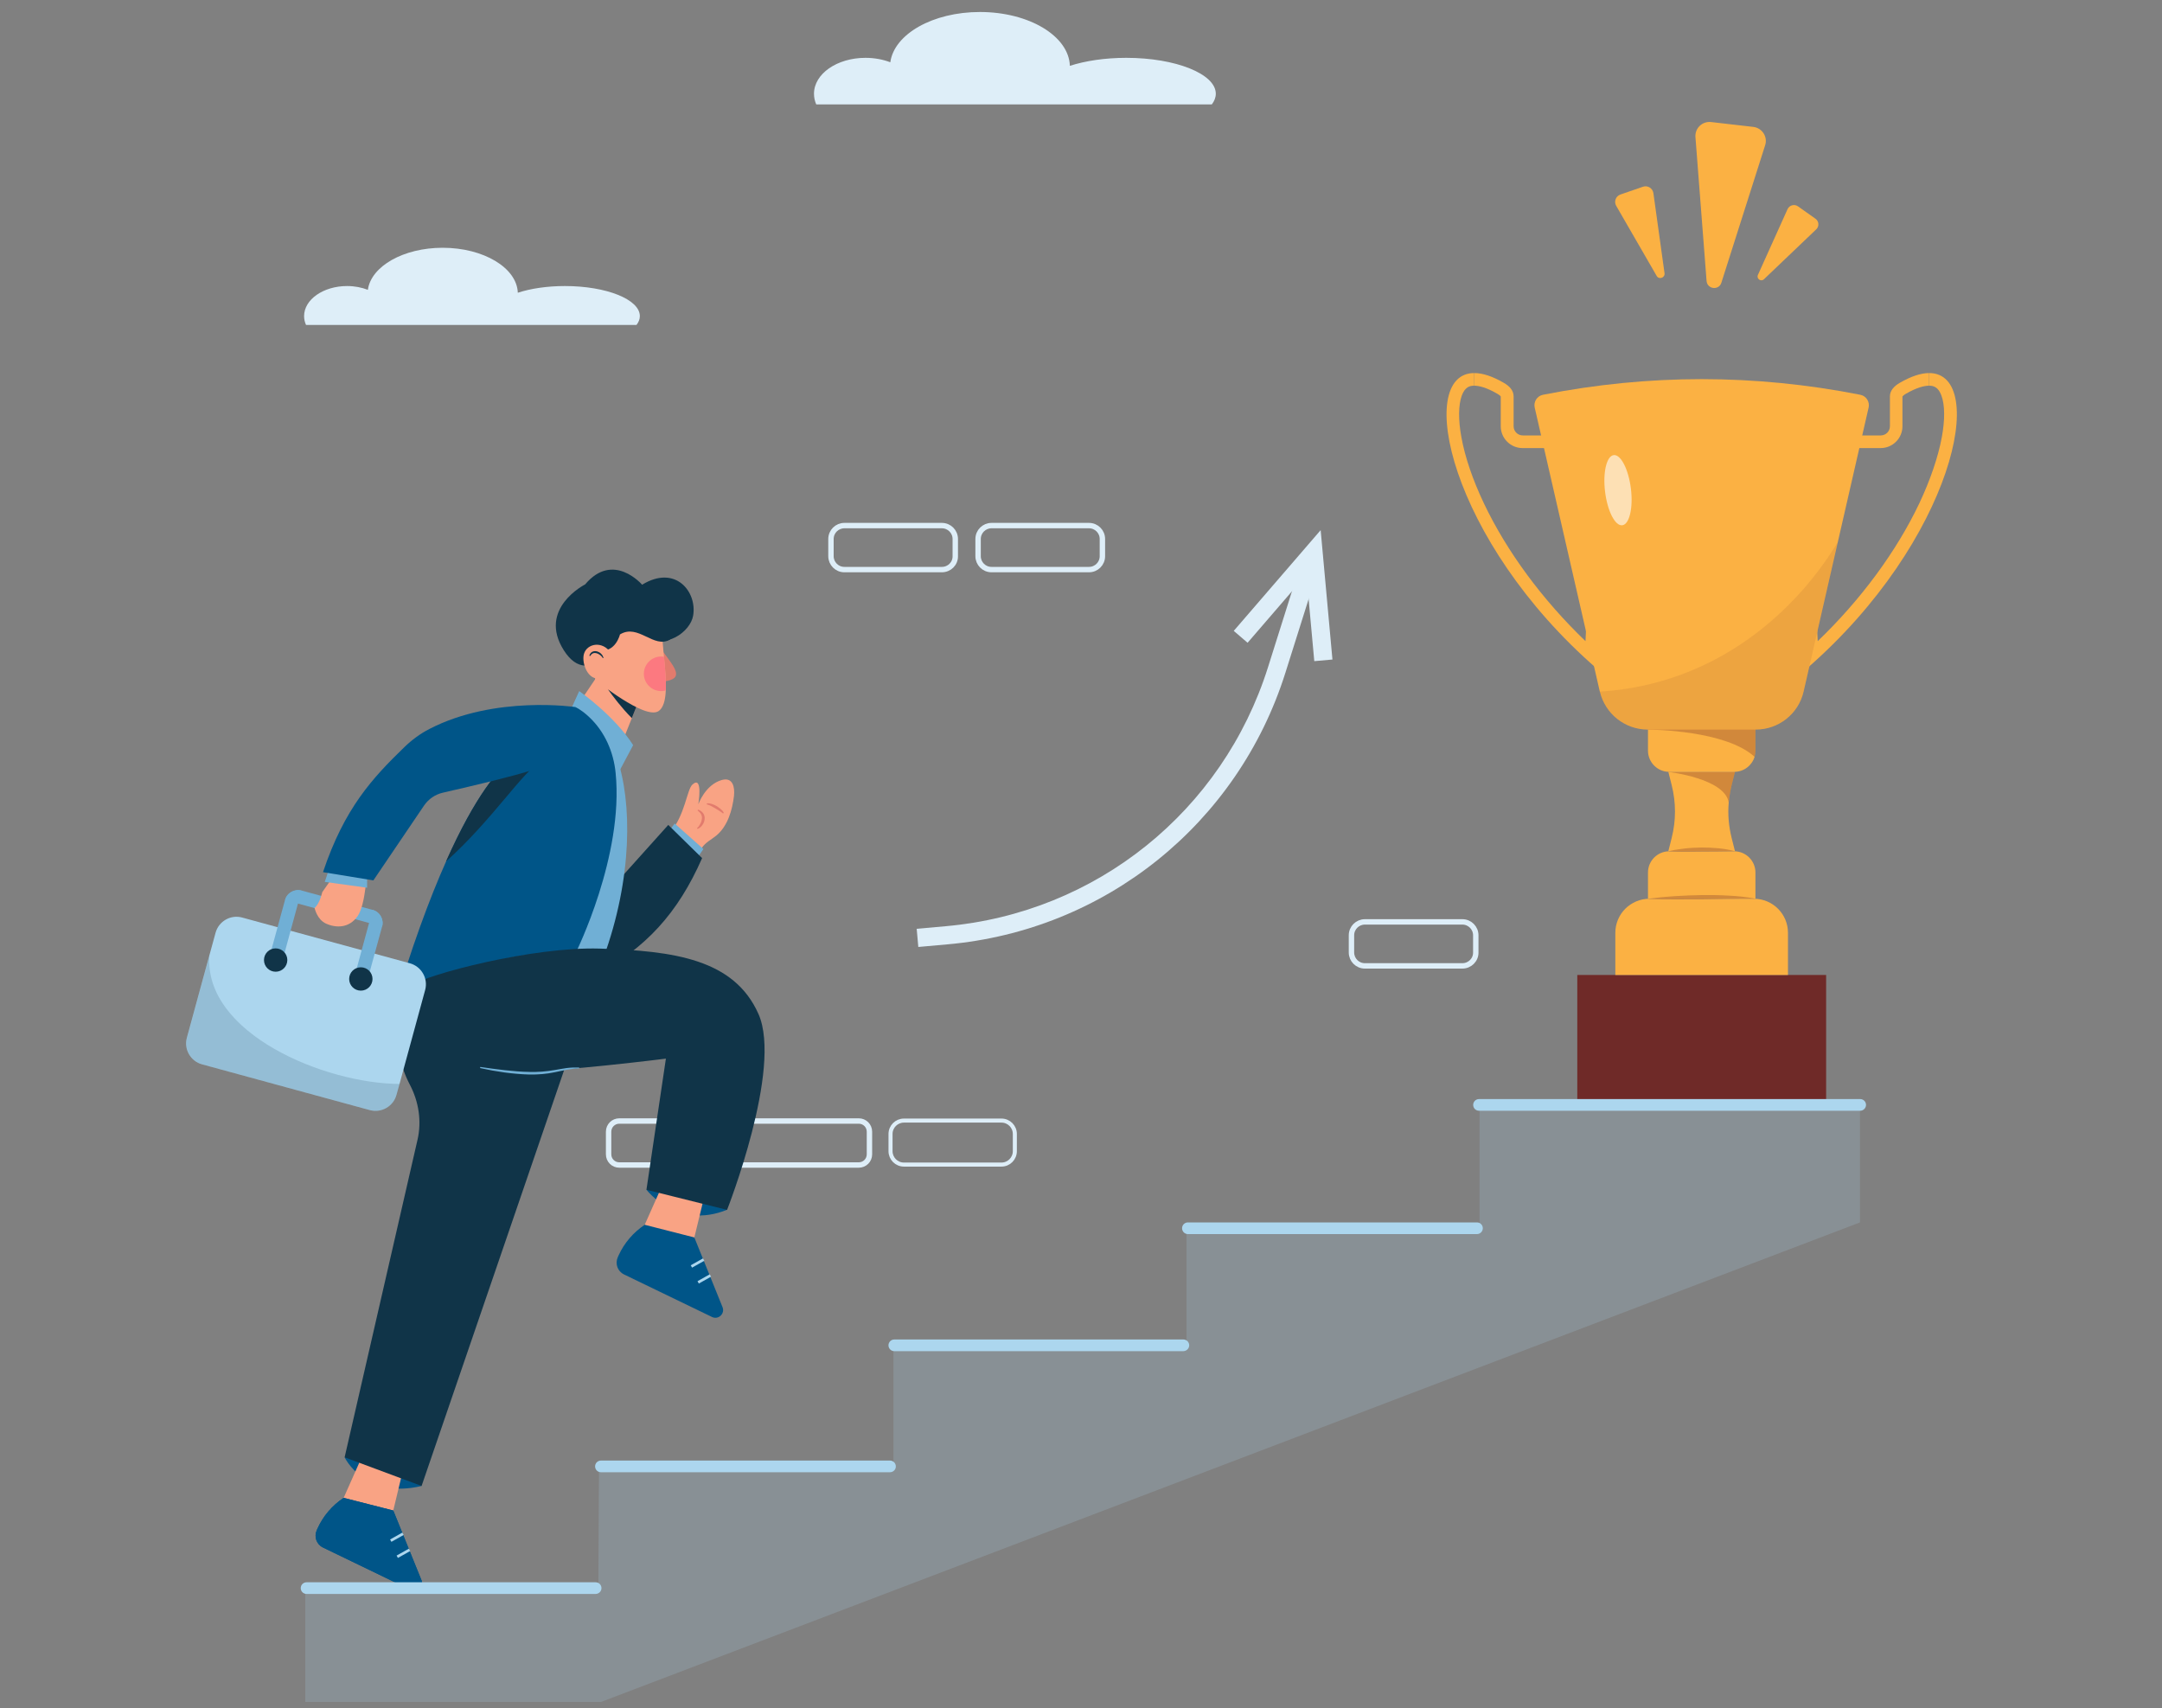 <?xml version="1.0" encoding="utf-8"?>
<!-- Generator: Adobe Illustrator 27.3.1, SVG Export Plug-In . SVG Version: 6.00 Build 0)  -->
<svg version="1.1" id="Layer_1" xmlns="http://www.w3.org/2000/svg" xmlns:xlink="http://www.w3.org/1999/xlink" x="0px" y="0px"
	 viewBox="0 0 2000 1580.1" style="enable-background:new 0 0 2000 1580.1;" xml:space="preserve">
<rect x="0" y="0" width="2000" height="1580.1" fill="#808080" stroke="none"/>
<style type="text/css">
	.st0{fill:none;stroke:#DEEEF8;stroke-width:5;stroke-miterlimit:10;}
	.st1{fill:none;stroke:#DEEEF8;stroke-width:3.75;stroke-miterlimit:10;}
	.st2{fill:#FBB143;}
	.st3{fill:#6F2A28;}
	.st4{opacity:0.3;fill:#6F2A28;enable-background:new    ;}
	.st5{opacity:0.6;fill:#FFFFFF;enable-background:new    ;}
	.st6{opacity:0.1;fill:#6F2A28;enable-background:new    ;}
	.st7{opacity:0.3;}
	.st8{fill:#103448;}
	.st9{fill:#E27B6D;}
	.st10{fill:#F9A384;}
	.st11{fill:#FC7980;}
	.st12{fill:#70AFD5;}
	.st13{fill:#005588;}
	.st14{fill:#ACD6EE;}
	.st15{opacity:0.15;fill:#103448;enable-background:new    ;}
	.st16{opacity:0.2;fill:#ACD6EE;enable-background:new    ;}
	.st17{fill:#DEEEF8;}
</style>
<g>
	<g>
		<path class="st0" d="M794.4,1077.7H572.9c-5.5,0-9.9-4.4-9.9-9.9v-20.9c0-5.5,4.4-9.9,9.9-9.9h221.5c5.5,0,9.9,4.4,9.9,9.9v20.9
			C804.3,1073.3,799.9,1077.7,794.4,1077.7z"/>
		<path class="st1" d="M926.4,1077.3h-90.2c-6.9,0-12.4-5.6-12.4-12.4V1049c0-6.9,5.6-12.4,12.4-12.4h90.2c6.9,0,12.4,5.6,12.4,12.4
			v15.9C938.8,1071.7,933.3,1077.3,926.4,1077.3z"/>
		<path class="st0" d="M871.3,526.9h-90.2c-6.9,0-12.4-5.6-12.4-12.4v-15.9c0-6.9,5.6-12.4,12.4-12.4h90.2c6.9,0,12.4,5.6,12.4,12.4
			v15.9C883.8,521.4,878.2,526.9,871.3,526.9z"/>
		<path class="st0" d="M1007.4,526.9h-90.2c-6.9,0-12.4-5.6-12.4-12.4v-15.9c0-6.9,5.6-12.4,12.4-12.4h90.2
			c6.9,0,12.4,5.6,12.4,12.4v15.9C1019.8,521.4,1014.2,526.9,1007.4,526.9z"/>
		<path class="st0" d="M1352.8,893.5h-90.2c-6.9,0-12.4-5.6-12.4-12.4v-15.9c0-6.9,5.6-12.4,12.4-12.4h90.2
			c6.9,0,12.4,5.6,12.4,12.4v15.9C1365.3,887.9,1359.7,893.5,1352.8,893.5z"/>
	</g>
	<g>
		<path class="st2" d="M1784.6,345.1v11.7c3.9,0,8.4,1.1,11.3,9c3.3,8.7,3.4,22.5,0.4,38.7c-3.4,18.3-10.6,39.4-20.8,61.1
			c-21.2,44.6-54.1,89.2-94,127.5l-5.9-130.4l34.8-48.2h29.3c11.2,0,20.2-9.1,20.2-20.2v-27.5c0.2-0.3,0.9-1.2,3.1-2.5
			c10.7-6.2,17.6-7.5,21.4-7.5v-11.7 M1784.6,345.1c-7.5,0-16.6,2.9-27.3,9.1c-4.9,2.9-9,6.9-9,12.5v27.6c0,4.7-3.8,8.5-8.5,8.5
			h-35.3l-40.7,56.4l7.2,159.6C1807.6,500.1,1839.8,345.1,1784.6,345.1L1784.6,345.1z"/>
		<path class="st2" d="M1363.8,345.1v11.7c3.9,0,10.8,1.3,21.4,7.5c2.2,1.3,3,2.2,3.1,2.5v27.5c0,11.2,9.1,20.2,20.2,20.2h29.3
			l34.8,48.2l-5.9,130.4c-39.9-38.3-72.8-82.9-94-127.5c-10.3-21.7-17.5-42.8-20.8-61.1c-3-16.3-2.8-30,0.4-38.7c3-7.9,7.4-9,11.3-9
			v-11.7 M1363.8,345.1c-55.2,0-23.1,155,113.7,273.7l7.2-159.6l-40.7-56.4h-35.3c-4.7,0-8.5-3.8-8.5-8.5v-27.6
			c0-5.7-4.1-9.7-9-12.5C1380.4,347.9,1371.3,345.1,1363.8,345.1L1363.8,345.1z"/>
		<rect x="1459.1" y="901.9" class="st3" width="230.2" height="119.4"/>
		<path class="st2" d="M1654,901.9h-159.7v-39c0-17.4,14.1-31.5,31.5-31.5h96.7c17.4,0,31.5,14.1,31.5,31.5V901.9z"/>
		<path class="st2" d="M1623.9,831.4h-99.4v-24.3c0-10.8,8.8-19.6,19.6-19.6h60.2c10.8,0,19.6,8.8,19.6,19.6L1623.9,831.4
			L1623.9,831.4z"/>
		<path class="st2" d="M1601.9,775.2l3.1,12.3h-61.7l3.1-12.3c4.1-16.3,4.1-32.7,0-49l-3.1-12.3h61.7l-3.1,12.3
			c-1.3,5.4-2.2,10.8-2.7,16.2C1598.2,753.3,1599.2,764.3,1601.9,775.2z"/>
		<path class="st4" d="M1605,714l-3.1,12.3c-1.3,5.4-2.2,10.8-2.7,16.2c-3.4-22.5-55.8-28.4-55.8-28.4L1605,714L1605,714z"/>
		<path class="st2" d="M1623.9,670.1v24.2c0,2-0.3,3.9-0.8,5.8c-2.4,8-9.9,13.9-18.8,13.9h-60.2c-10.8,0-19.6-8.8-19.6-19.6v-24.2
			h99.4V670.1z"/>
		<path class="st4" d="M1623.9,670.1v24.2c0,2-0.3,3.9-0.8,5.8c-26.6-24.4-94-25.1-98.6-25.2v-4.8H1623.9z"/>
		<path class="st2" d="M1728.6,377l-28.5,124.5l-31.6,138.1c-4.7,20.7-23.1,35.3-44.3,35.3h-99.9c-21.1,0-39.4-14.5-44.3-35.1
			c0-0.1,0-0.1-0.1-0.2L1419.7,377c-1.2-5.3,2.2-10.7,7.6-11.8c97.9-19.3,195.8-19.3,293.7,0C1726.4,366.3,1729.8,371.7,1728.6,377z
			"/>
		<path class="st5" d="M1508.7,452c2.2,17.9-1.4,33.1-8,33.9s-13.7-13.1-15.9-31c-2.2-17.9,1.4-33.1,8-33.9
			C1499.3,420.2,1506.5,434.1,1508.7,452z"/>
		<path class="st6" d="M1700.1,501.5l-31.6,138.1c-4.7,20.7-23.1,35.3-44.3,35.3h-99.9c-21.1,0-39.4-14.5-44.3-35.1
			C1589.8,632.9,1662.8,563.2,1700.1,501.5z"/>
		<g class="st7">
			<path class="st3" d="M1543.3,787.5c5.1-1.3,10.2-2,15.3-2.6c5.1-0.6,10.3-0.8,15.5-0.9c10.3,0,20.8,0.7,30.8,3.4
				c-5.2,0.1-10.3,0.1-15.4,0.2l-15.4,0.1C1564,787.9,1553.7,788,1543.3,787.5z"/>
		</g>
		<g class="st7">
			<path class="st3" d="M1524.5,831.4c16.5-2.2,33.1-3.1,49.7-3.4c8.3-0.1,16.6,0,24.9,0.5c8.3,0.4,16.6,1.2,24.8,2.9
				c-8.3-0.3-16.6-0.1-24.9,0l-24.8,0.4C1557.6,831.9,1541.1,832.1,1524.5,831.4z"/>
		</g>
		<g>
			<path class="st2" d="M1529.5,178.6l10.3,74.1c0.6,4.3-5.2,6.3-7.3,2.5l-37.4-64.8c-2.3-4-0.4-9,4-10.5l20.9-7.2
				C1524.2,171.3,1528.8,174.1,1529.5,178.6z"/>
			<path class="st2" d="M1632.9,134.3l-40.5,127.2c-2.3,7.4-13.1,6.1-13.7-1.6l-10.3-133.1c-0.6-8.2,6.3-14.8,14.5-13.9l39.1,4.5
				C1630.1,118.4,1635.4,126.5,1632.9,134.3z"/>
			<path class="st2" d="M1680.1,212.2l-48.3,46.1c-2.8,2.7-7.2-0.5-5.6-4l27.4-60.8c1.7-3.7,6.3-5,9.7-2.6l16.1,11.4
				C1682.7,204.6,1683.1,209.4,1680.1,212.2z"/>
		</g>
	</g>
	<g>
		<g>
			<path class="st8" d="M594,588.3c21.7,13.5,44.7-4,47.2-18.8c3.8-22.1-16.4-47.5-47.2-28.6c0,0-26.7-31.2-52.7-0.3
				c0,0-44.3,22.3-19.7,61c24.5,38.6,55.4-14,55.4-14L594,588.3z"/>
			<path class="st9" d="M609.7,598c11.9,15.9,17.1,22.2,15.4,27.2c-1.7,5-13.5,5.4-13.5,5.4L609.7,598z"/>
			<polygon class="st10" points="591.3,647.3 584.5,664.3 558.2,730 515.8,679.8 555.8,620.6 579.7,638.6 			"/>
			<path class="st8" d="M591.3,647.3l-6.8,17c-9.3-9.2-18.3-21.2-22-26.5l17.2,0.8L591.3,647.3z"/>
			<path class="st10" d="M615.9,638.7c-0.4,9-2.2,15.9-6.5,19c-12.6,8.9-58.8-29-58.8-29l-3.2-53.4l64.9,4.6
				c0.1,8.6,1,18.2,1.9,27.8C615.3,618.8,616.3,629.8,615.9,638.7z"/>
			<path class="st8" d="M553.5,601.5c15.9,3,20-14.6,20-14.6c17-10.4,31.1,13.6,46.4,4.7l2.4-30.7l-67.3-3.4l-24.3,15.6l6.9,18.8
				L553.5,601.5z"/>
			<path class="st10" d="M563.5,601.9c-8.5-9.7-22.4-5.6-23.7,4.9s7.3,28,21.3,17.8L563.5,601.9z"/>
			<path class="st11" d="M615.9,638.7c-1.3,0.4-2.8,0.6-4.3,0.6c-8.8,0-16-7.2-16-16s7.2-16,16-16c0.9,0,1.8,0.1,2.7,0.2
				C615.3,618.8,616.3,629.8,615.9,638.7z"/>
			<path class="st8" d="M557.6,608.8c-0.5-1.1-1.4-2.1-2.4-2.8s-2.1-1.4-3.3-1.7s-2.3-0.4-3.4,0.1c-1,0.4-1.9,1.4-2.6,2.5l-0.7-0.3
				c0.3-1.4,1.2-2.8,2.6-3.6c1.4-0.8,3.2-0.8,4.6-0.4c1.5,0.5,2.8,1.2,3.8,2.3c1,1,1.9,2.4,2,3.9H557.6z"/>
		</g>
		<g>
			<path class="st10" d="M619.9,770.1c14-16.3,15.4-39.6,20.7-44.4c9.9-8.9,5.4,18.3,5.4,18.3s6.4-18.3,21.9-22.5
				c10.1-2.7,11.9,6.7,11.1,14.6c-1.5,13.1-5.8,28.1-16.3,36.8c-4.5,3.7-10.3,6.5-13.5,11.5c-1.8,2.8-3.4,6.1-4.3,9.3L619.9,770.1z"
				/>
			<polygon class="st12" points="617.6,770.6 624.1,761.8 650.7,785.4 643.3,796.1 			"/>
			<path class="st8" d="M533.8,857.1l84.4-94l31.3,30.7c-22.4,50.9-52.1,83.6-99.6,108.6L533.8,857.1z"/>
			<path class="st9" d="M653.8,743.2c1.7-0.3,3.3,0.1,4.8,0.5c1.5,0.5,2.9,1.2,4.2,1.9c1.3,0.8,2.6,1.7,3.8,2.7c1.2,1.1,2.3,2,3,3.8
				l-0.9,0.3c-0.8-0.8-2.3-1.6-3.4-2.4c-1.2-0.8-2.5-1.5-3.7-2.3c-1.2-0.7-2.5-1.4-3.8-2.1c-1.3-0.6-2.6-1.2-3.9-1.5L653.8,743.2z"
				/>
			<path class="st9" d="M645.8,748.9c1.7,0.7,3.4,1.6,4.6,3.3c1.2,1.6,1.7,3.8,1.4,5.8c-0.2,2-1,3.8-2.1,5.3s-2.5,2.9-4.5,3.5
				l-0.3-0.9c1.2-0.9,2.2-2.4,2.9-3.8c0.8-1.4,1.3-3,1.5-4.5s0-3-0.7-4.3c-0.7-1.4-2-2.4-3.3-3.6L645.8,748.9z"/>
		</g>
		<path class="st12" d="M353.5,857.1l-89.8-24.5l0,0c1.8-6.7,8.7-10.6,15.3-8.8l65.7,17.9C351.3,843.5,355.3,850.4,353.5,857.1
			L353.5,857.1z"/>
		<g>
			<path class="st13" d="M318.8,1348.1c0,0,18.4,39.1,71.2,26.5l-25.5-33.8L318.8,1348.1z"/>
			<g>
				<polygon class="st10" points="336.7,1343.3 317.9,1385.6 338.4,1418 363.8,1397.3 375,1350.7 				"/>
			</g>
			<g>
				<g>
					<path class="st13" d="M317.9,1385.6l45.9,11.7l26.1,64.5c2.4,6-3.8,11.9-9.7,9.1l-81.5-39.4c-5.9-2.9-8.4-9.9-5.7-15.9l0.7-1.6
						C298.9,1402.5,307.3,1392.6,317.9,1385.6L317.9,1385.6z"/>
				</g>
				<g>
					<path class="st13" d="M317.9,1385.6l45.9,11.7l26.1,64.5c2.4,6-3.8,11.9-9.7,9.1l-81.5-39.4c-5.9-2.9-8.4-9.9-5.7-15.9l0.7-1.6
						C298.9,1402.5,307.3,1392.6,317.9,1385.6L317.9,1385.6z"/>
				</g>
			</g>
			<g>
				
					<rect x="360.5" y="1421.4" transform="matrix(0.872 -0.489 0.489 0.872 -648.563 360.923)" class="st14" width="13" height="2.5"/>
				
					<rect x="366.2" y="1435.6" transform="matrix(0.872 -0.49 0.49 0.872 -655.895 366.586)" class="st14" width="13" height="2.5"/>
			</g>
			<path class="st8" d="M379.9,911.8c-8.9,20.9-20.9,53.1-0.7,91.7c8.2,15.7,11,33.7,7,51l-67.4,293.6l71.2,26.5l145.7-425.1
				L379.9,911.8z"/>
		</g>
		<g>
			<path class="st12" d="M570.5,700.4c14.4,41.3,14.8,111.9-12.5,186.3l-42.2,12l17-137.9L570.5,700.4z"/>
			<path class="st12" d="M524.2,664.9l11.6-25.6c0,0,32.7,22.8,49.9,50l-20,37.7L524.2,664.9z"/>
		</g>
		<path class="st13" d="M532.7,881.2c-112-3.6-170.7,59.2-170.3,56.8c18-61.2,35-106.9,50.2-141c27.5-61.9,49.2-85.8,60.5-94.8
			c5.5-4.4,8.5-5.3,8.5-5.3l51-42.7c4.4,2.3,8.6,5.5,12.4,9.1c14.4,13.5,22.6,32.2,24.5,51.8C577.2,791.7,532.7,881.2,532.7,881.2z"
			/>
		<path class="st8" d="M500.3,704.5c-16.4,8.7-44.8,54-87.7,92.4c27.5-61.9,49.2-85.8,60.5-94.8L500.3,704.5z"/>
		<g>
			<path class="st10" d="M316.1,799.7l-18,25.6c0,0-2.2,10.5-7.1,14.6c0,0,2.2,10.7,10.6,14.5c9.6,4.3,21.5,4.1,29.2-6.9
				s8.7-43.6,8.7-43.6L316.1,799.7z"/>
			<path class="st12" d="M303.7,805c0,1.7-3.3,10.8-3.3,10.8l39.2,5.4v-17.3L303.7,805z"/>
			<path class="st13" d="M532.6,654.1c0,0-74.6-11.2-135.3,20.2c-8.6,4.4-16.4,10.2-23.3,16.9c-29.3,28.4-55.4,56.3-75.2,115.6
				l46.6,7.6l47-69.4c4.1-5.9,10.2-10.1,17.2-11.7c24.9-5.7,84.5-19.6,93.9-25.1L532.6,654.1z"/>
		</g>
		<g>
			<path class="st13" d="M598,1100.5c0,0,28.1,37.4,74.6,18.6l-31-33L598,1100.5z"/>
			<g>
				<polygon class="st10" points="615.2,1090.7 596.4,1133 616.9,1165.4 642.3,1144.8 653.6,1098.2 				"/>
			</g>
			<g>
				<path class="st13" d="M596.4,1133l45.9,11.7l26.1,64.5c2.4,6-3.8,11.9-9.7,9.1l-81.5-39.4c-5.9-2.9-8.4-9.9-5.7-15.9l0.7-1.6
					C577.4,1149.9,585.8,1140.1,596.4,1133L596.4,1133z"/>
			</g>
			<g>
				
					<rect x="638.8" y="1167.7" transform="matrix(0.872 -0.489 0.489 0.872 -489.055 464.588)" class="st14" width="13" height="2.5"/>
			</g>
			<g>
				
					<rect x="644.6" y="1181.9" transform="matrix(0.872 -0.49 0.49 0.872 -495.978 470.408)" class="st14" width="13" height="2.5"/>
			</g>
			<path class="st8" d="M379.9,911.8c15.3-10.6,113-36.2,175-34.3c68.9,2.1,124.2,9.9,146.7,60.4s-29,181.3-29,181.3l-74.6-18.6
				l18-121.3c0,0-94.4,11.9-139.4,12.4L379.9,911.8z"/>
			<path class="st12" d="M535.7,988.4c-7.7,0-15.1,2-22.6,3.5c-7.6,1.6-15.4,2.2-23.2,2.1c-7.8-0.2-15.5-0.9-23.1-1.9
				c-3.8-0.6-7.6-1.2-11.4-1.8c-3.8-0.8-7.6-1.5-11.3-2.3l0.2-1c3.8,0.5,7.6,1,11.4,1.6c3.8,0.5,7.6,1,11.4,1.4
				c7.6,0.8,15.3,1.5,22.9,1.6c7.6,0.2,15.2-0.4,22.8-1.7c3.8-0.6,7.5-1.4,11.4-1.9s7.8-0.6,11.6-0.5L535.7,988.4z"/>
		</g>
		<path class="st14" d="M393.3,915.8l-23.7,86.9l-2.8,10.1c-2.9,10.7-14,17-24.7,14.1L187,984.6c-10.7-2.9-17.1-14-14.1-24.7
			l15.6-57.2l10.9-39.8c2.9-10.7,14-17.1,24.7-14.1l155.1,42.3C389.9,894.1,396.2,905.1,393.3,915.8z"/>
		<path class="st12" d="M249.8,883.2l13.8-50.5c1.8-6.7,8.7-10.6,15.3-8.8l0,0l-17,62.5L249.8,883.2z"/>
		<path class="st12" d="M328.5,901.3l16.2-59.6l0,0c6.7,1.8,10.6,8.7,8.8,15.3l-13,47.5L328.5,901.3z"/>
		<circle class="st8" cx="255" cy="888.1" r="10.8"/>
		<circle class="st8" cx="333.8" cy="905.6" r="10.8"/>
		<path class="st15" d="M369.7,1002.7l-2.8,10.1c-2.9,10.7-14,17-24.7,14.1l-155.1-42.3c-10.7-2.9-17.1-14-14.1-24.7l20.7-75.9
			C188.5,955.9,300.3,1002.5,369.7,1002.7z"/>
	</g>
	<g>
		<polygon class="st16" points="1720.6,1024.6 1720.6,1130.8 556,1574.4 282.4,1574.4 282.4,1472.2 553.5,1472.2 553.8,1416 
			554.1,1359.6 826.5,1359.6 826.5,1247 1097.6,1247 1097.6,1137.2 1368.7,1137.2 1368.7,1024.5 		"/>
		<path class="st14" d="M1094.6,1249.9H827.3c-3,0-5.4-2.4-5.4-5.4l0,0c0-3,2.4-5.4,5.4-5.4h267.4c3,0,5.4,2.4,5.4,5.4l0,0
			C1100.1,1247.4,1097.6,1249.9,1094.6,1249.9z"/>
		<path class="st14" d="M1366.3,1141.6h-267.4c-3,0-5.4-2.4-5.4-5.4l0,0c0-3,2.4-5.4,5.4-5.4h267.4c3,0,5.4,2.4,5.4,5.4l0,0
			C1371.7,1139.1,1369.3,1141.6,1366.3,1141.6z"/>
		<path class="st14" d="M1720.8,1027.5h-352.6c-3,0-5.4-2.4-5.4-5.4l0,0c0-3,2.4-5.4,5.4-5.4h352.6c3,0,5.4,2.4,5.4,5.4l0,0
			C1726.2,1025,1723.8,1027.5,1720.8,1027.5z"/>
		<path class="st14" d="M823.3,1361.9H555.9c-3,0-5.4-2.4-5.4-5.4l0,0c0-3,2.4-5.4,5.4-5.4h267.4c3,0,5.4,2.4,5.4,5.4l0,0
			C828.8,1359.4,826.3,1361.9,823.3,1361.9z"/>
		<path class="st14" d="M550.9,1474.5H283.6c-3,0-5.4-2.4-5.4-5.4l0,0c0-3,2.4-5.4,5.4-5.4H551c3,0,5.4,2.4,5.4,5.4l0,0
			C556.4,1472.1,553.9,1474.5,550.9,1474.5z"/>
	</g>
	<g>
		<g>
			<g>
				<path class="st17" d="M849.5,876l-1.5-16.8l26.8-2.4C1014,844.5,1131,750.4,1173,617.2l34.3-108.8l16.1,5.1l-34.3,108.8
					c-44.1,139.8-166.9,238.4-312.8,251.3L849.5,876z"/>
			</g>
			<g>
				<polygon class="st17" points="1215.8,611.6 1208.5,531.5 1154.1,594.6 1141.3,583.6 1221.7,490.4 1232.6,610.1 				"/>
			</g>
		</g>
		<path class="st17" d="M591.9,292.4c0,2.9-1.1,5.6-3.1,8.2H283.1c-1.2-2.6-1.8-5.4-1.8-8.2c0-15.3,17.8-27.8,39.8-27.8
			c7,0,13.5,1.3,19.2,3.5c3-21.8,32.9-38.9,69.2-38.9c37.9,0,68.7,18.6,69.5,41.6c11.9-3.9,27.1-6.2,43.6-6.2
			C560.9,264.6,591.9,277,591.9,292.4z"/>
		<path class="st17" d="M1124.7,86.7c0,3.4-1.3,6.8-3.7,9.9H755.1c-1.4-3.1-2.1-6.4-2.1-9.9c0-18.4,21.3-33.2,47.6-33.2
			c8.3,0,16.2,1.5,23,4.1c3.6-26.1,39.3-46.5,82.9-46.5c45.4,0,82.3,22.2,83.2,49.8c14.2-4.6,32.4-7.4,52.2-7.4
			C1087.6,53.5,1124.7,68.4,1124.7,86.7z"/>
	</g>
</g>
</svg>
